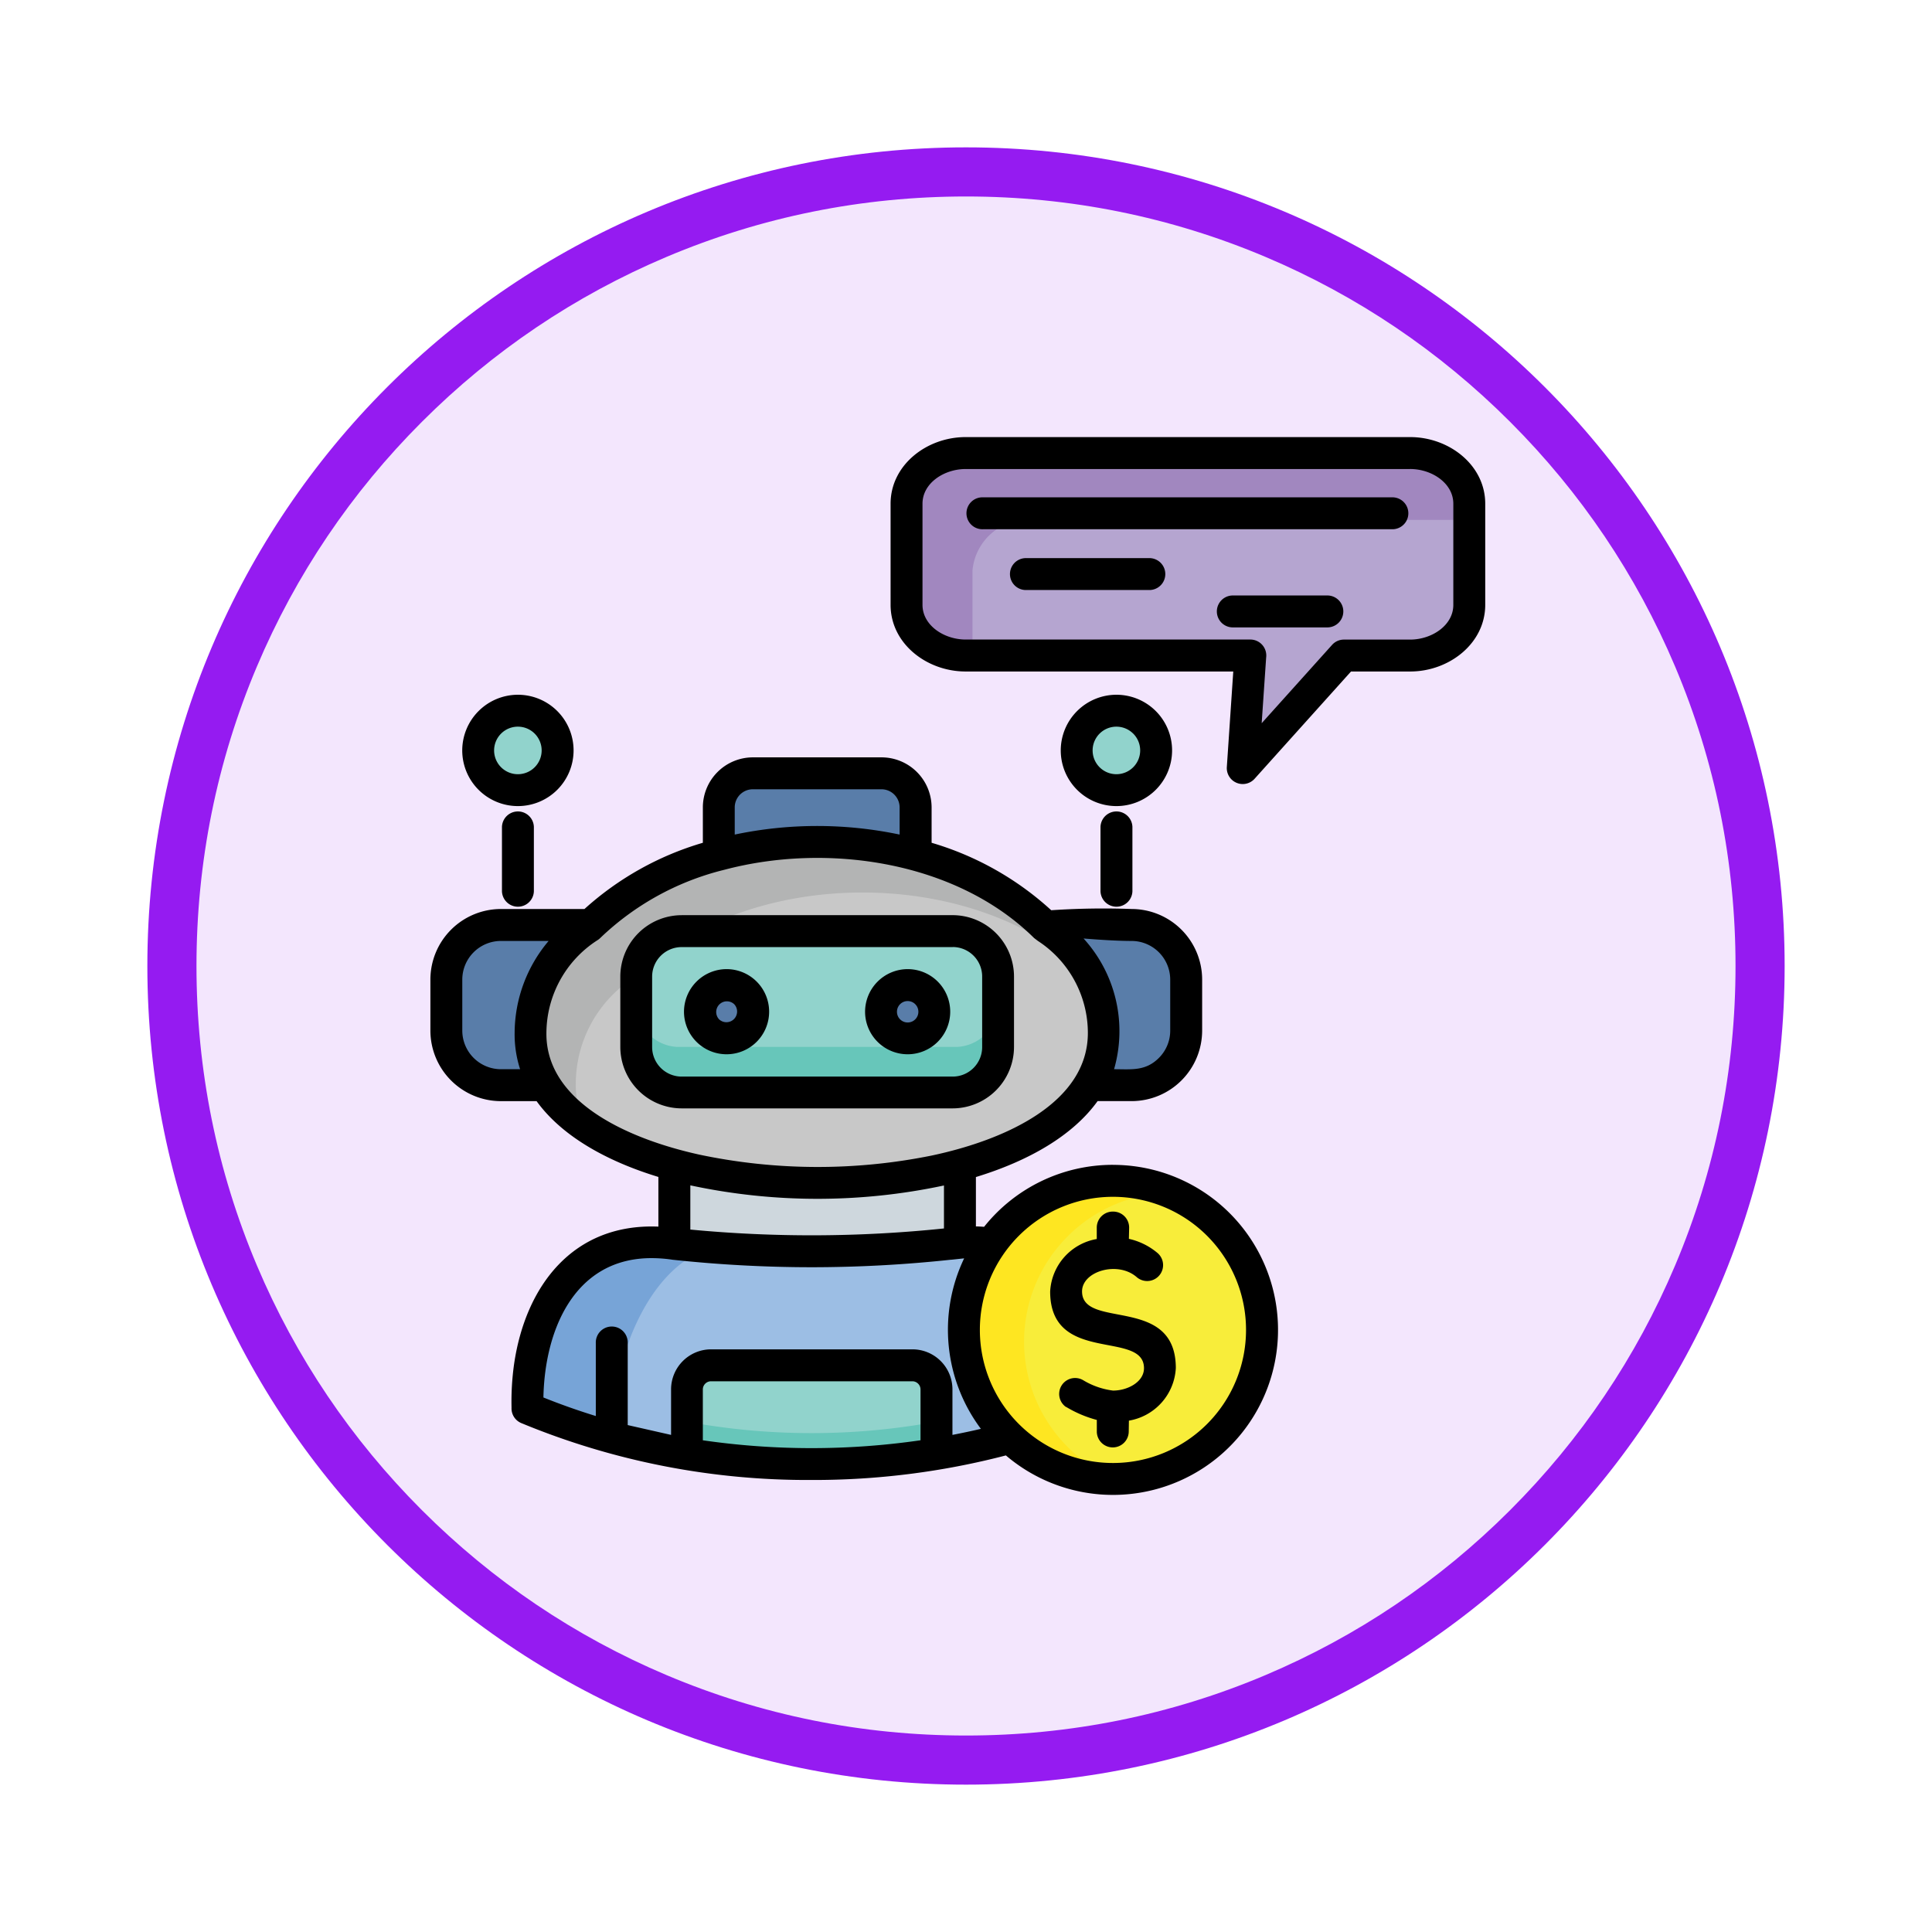 <svg xmlns="http://www.w3.org/2000/svg" xmlns:xlink="http://www.w3.org/1999/xlink" width="118" height="118" viewBox="0 0 118 118">
  <defs>
    <filter id="Trazado_982547" x="0" y="0" width="118" height="118" filterUnits="userSpaceOnUse">
      <feOffset dy="3" input="SourceAlpha"/>
      <feGaussianBlur stdDeviation="3" result="blur"/>
      <feFlood flood-opacity="0.161"/>
      <feComposite operator="in" in2="blur"/>
      <feComposite in="SourceGraphic"/>
    </filter>
  </defs>
  <g id="Grupo_1203049" data-name="Grupo 1203049" transform="translate(-1213.5 -2289)">
    <g id="Grupo_1202726" data-name="Grupo 1202726" transform="translate(1222.5 2295)">
      <g id="Grupo_1174813" data-name="Grupo 1174813">
        <g id="Grupo_1201680" data-name="Grupo 1201680">
          <g id="Grupo_1201330" data-name="Grupo 1201330">
            <g id="Grupo_1172010" data-name="Grupo 1172010">
              <g id="Grupo_1171046" data-name="Grupo 1171046">
                <g id="Grupo_1148525" data-name="Grupo 1148525">
                  <g transform="matrix(1, 0, 0, 1, -9, -6)" filter="url(#Trazado_982547)">
                    <g id="Trazado_982547-2" data-name="Trazado 982547" transform="translate(9 6)" fill="#f3e6fd">
                      <path d="M 50 98.5 C 43.452 98.5 37.1 97.218 31.122 94.689 C 25.347 92.247 20.16 88.749 15.705 84.295 C 11.251 79.84 7.753 74.653 5.311 68.878 C 2.782 62.9 1.5 56.548 1.5 50 C 1.5 43.452 2.782 37.1 5.311 31.122 C 7.753 25.347 11.251 20.16 15.705 15.705 C 20.16 11.251 25.347 7.753 31.122 5.311 C 37.1 2.782 43.452 1.5 50 1.5 C 56.548 1.5 62.9 2.782 68.878 5.311 C 74.653 7.753 79.84 11.251 84.295 15.705 C 88.749 20.16 92.247 25.347 94.689 31.122 C 97.218 37.1 98.5 43.452 98.5 50 C 98.5 56.548 97.218 62.9 94.689 68.878 C 92.247 74.653 88.749 79.84 84.295 84.295 C 79.84 88.749 74.653 92.247 68.878 94.689 C 62.9 97.218 56.548 98.5 50 98.5 Z" stroke="none"/>
                      <path d="M 50 3 C 43.654 3 37.499 4.242 31.706 6.692 C 26.11 9.059 21.083 12.449 16.766 16.766 C 12.449 21.083 9.059 26.11 6.692 31.706 C 4.242 37.499 3 43.654 3 50 C 3 56.346 4.242 62.501 6.692 68.294 C 9.059 73.89 12.449 78.917 16.766 83.234 C 21.083 87.551 26.11 90.941 31.706 93.308 C 37.499 95.758 43.654 97 50 97 C 56.346 97 62.501 95.758 68.294 93.308 C 73.89 90.941 78.917 87.551 83.234 83.234 C 87.551 78.917 90.941 73.89 93.308 68.294 C 95.758 62.501 97 56.346 97 50 C 97 43.654 95.758 37.499 93.308 31.706 C 90.941 26.11 87.551 21.083 83.234 16.766 C 78.917 12.449 73.89 9.059 68.294 6.692 C 62.501 4.242 56.346 3 50 3 M 50 0 C 77.614 0 100 22.386 100 50 C 100 77.614 77.614 100 50 100 C 22.386 100 0 77.614 0 50 C 0 22.386 22.386 0 50 0 Z" stroke="none" fill="#951bf1"/>
                    </g>
                  </g>
                </g>
              </g>
            </g>
          </g>
        </g>
      </g>
    </g>
    <g id="robo-advisory_17442897" transform="translate(1218.487 2295.626)">
      <g id="Grupo_1202852" data-name="Grupo 1202852" transform="translate(22.269 21.045)">
        <path id="Trazado_1042836" data-name="Trazado 1042836" d="M295.623,234.09H290.24c.036.039.075.075.11.11a7.666,7.666,0,0,1,3.571,6.484,5.685,5.685,0,0,1-.947,3.189h2.648a3.338,3.338,0,0,0,3.331-3.328v-3.126a3.341,3.341,0,0,0-3.331-3.329Z" transform="translate(-253.763 -205.265)" fill="#597da9" fill-rule="evenodd"/>
        <path id="Trazado_1042837" data-name="Trazado 1042837" d="M145.757,339.343v4.815a84.152,84.152,0,0,1-17.437,0V339.33A35.322,35.322,0,0,0,145.757,339.343Z" transform="translate(-114.388 -295.852)" fill="#ced7dd" fill-rule="evenodd"/>
        <path id="Trazado_1042838" data-name="Trazado 1042838" d="M81.182,386.8a44.873,44.873,0,0,1-17.363-3.4c-.138-5.51,2.569-10.965,8.975-10.038a78.326,78.326,0,0,0,16.77,0c6.406-.927,9.113,4.527,8.975,10.038A44.825,44.825,0,0,1,81.182,386.8Z" transform="translate(-58.864 -325.054)" fill="#77a4d7" fill-rule="evenodd"/>
        <path id="Trazado_1042839" data-name="Trazado 1042839" d="M112.372,388.42a45.745,45.745,0,0,1-12.322-1.654c.189-4.524,2.119-10.253,6.193-11.576a78.8,78.8,0,0,0,8.64.2,78.384,78.384,0,0,0,9.275-.252c3.971,1.1,5.684,5.471,5.574,9.879a44.838,44.838,0,0,1-17.359,3.4Z" transform="translate(-90.054 -326.676)" fill="#9cbee4" fill-rule="evenodd"/>
        <path id="Trazado_1042840" data-name="Trazado 1042840" d="M31.591,234.09h5.383c-.036.039-.075.075-.11.11a7.666,7.666,0,0,0-3.571,6.484,5.685,5.685,0,0,0,.947,3.189H31.591a3.338,3.338,0,0,1-3.331-3.328v-3.126a3.341,3.341,0,0,1,3.331-3.329Z" transform="translate(-28.26 -205.265)" fill="#597da9" fill-rule="evenodd"/>
        <path id="Trazado_1042841" data-name="Trazado 1042841" d="M44.683,140.09a2.425,2.425,0,1,1-2.423,2.427A2.425,2.425,0,0,1,44.683,140.09Z" transform="translate(-40.311 -124.353)" fill="#91d3cc" fill-rule="evenodd"/>
        <path id="Trazado_1042842" data-name="Trazado 1042842" d="M307.233,140.09a2.425,2.425,0,1,1-2.423,2.427A2.425,2.425,0,0,1,307.233,140.09Z" transform="translate(-266.304 -124.353)" fill="#91d3cc" fill-rule="evenodd"/>
        <path id="Trazado_1042843" data-name="Trazado 1042843" d="M260.915,27.07H233.772a3.392,3.392,0,0,0-3.612,3.094V36.34a3.391,3.391,0,0,0,3.612,3.094h17.382l-.462,6.88,6.181-6.88h4.042a3.4,3.4,0,0,0,3.612-3.094V30.165A3.4,3.4,0,0,0,260.915,27.07Z" transform="translate(-202.048 -27.07)" fill="#a187bf" fill-rule="evenodd"/>
        <path id="Trazado_1042844" data-name="Trazado 1042844" d="M259.08,64.665h16.967l-.462,6.88,6.181-6.88h4.042a3.4,3.4,0,0,0,3.612-3.094V56.38H262.692a3.4,3.4,0,0,0-3.612,3.1Z" transform="translate(-226.941 -52.299)" fill="#b5a5d0" fill-rule="evenodd"/>
        <path id="Trazado_1042845" data-name="Trazado 1042845" d="M65.188,209.324a7.731,7.731,0,0,1,3.571-6.484c6.91-6.91,20.962-6.91,27.872,0a7.666,7.666,0,0,1,3.571,6.484C100.2,221.608,65.074,221.466,65.188,209.324Z" transform="translate(-60.046 -173.905)" fill="#b3b4b4" fill-rule="evenodd"/>
        <path id="Trazado_1042846" data-name="Trazado 1042846" d="M116.535,225a7.662,7.662,0,0,1,.789,3.395c0,9.926-22.943,11.733-31.686,5.656a5.793,5.793,0,0,1-.561-2.569,7.727,7.727,0,0,1,3.571-6.488c6.91-6.91,20.962-6.91,27.868,0Z" transform="translate(-77.166 -192.971)" fill="#c8c8c8" fill-rule="evenodd"/>
        <path id="Trazado_1042847" data-name="Trazado 1042847" d="M149.84,167.56h7.865a2.085,2.085,0,0,1,2.076,2.08v2.9a23.427,23.427,0,0,0-12.022,0v-2.9A2.086,2.086,0,0,1,149.84,167.56Z" transform="translate(-131.121 -147.999)" fill="#597da9" fill-rule="evenodd"/>
        <path id="Trazado_1042848" data-name="Trazado 1042848" d="M135.249,427.24h12.314a1.47,1.47,0,0,1,1.465,1.468v3.943a47.526,47.526,0,0,1-15.248,0v-3.943A1.472,1.472,0,0,1,135.249,427.24Z" transform="translate(-119.088 -371.522)" fill="#67c6ba" fill-rule="evenodd"/>
        <path id="Trazado_1042849" data-name="Trazado 1042849" d="M135.249,427.24h12.314a1.585,1.585,0,0,1,1.465,1.674v1.768a41.929,41.929,0,0,1-15.248,0v-1.768A1.586,1.586,0,0,1,135.249,427.24Z" transform="translate(-119.088 -371.522)" fill="#91d3cc" fill-rule="evenodd"/>
        <path id="Trazado_1042850" data-name="Trazado 1042850" d="M114.361,236.78h16.554a2.78,2.78,0,0,1,2.771,2.771v4.309a2.78,2.78,0,0,1-2.771,2.771H114.361a2.78,2.78,0,0,1-2.771-2.771v-4.309A2.78,2.78,0,0,1,114.361,236.78Z" transform="translate(-99.987 -207.581)" fill="#67c6ba" fill-rule="evenodd"/>
        <path id="Trazado_1042851" data-name="Trazado 1042851" d="M114.051,236.78h17.193a2.633,2.633,0,0,1,2.451,2.771v1.527a2.633,2.633,0,0,1-2.451,2.771H114.051a2.633,2.633,0,0,1-2.451-2.771v-1.527A2.631,2.631,0,0,1,114.051,236.78Z" transform="translate(-99.996 -207.581)" fill="#91d3cc" fill-rule="evenodd"/>
        <path id="Trazado_1042852" data-name="Trazado 1042852" d="M141.166,260.45a1.628,1.628,0,1,1-1.626,1.63A1.631,1.631,0,0,1,141.166,260.45Z" transform="translate(-124.046 -227.955)" fill="#597da9" fill-rule="evenodd"/>
        <path id="Trazado_1042853" data-name="Trazado 1042853" d="M220.57,260.45a1.628,1.628,0,1,1-1.63,1.63A1.627,1.627,0,0,1,220.57,260.45Z" transform="translate(-192.39 -227.955)" fill="#597da9" fill-rule="evenodd"/>
        <path id="Trazado_1042854" data-name="Trazado 1042854" d="M264.412,346.31a9.1,9.1,0,1,1-9.1,9.1A9.106,9.106,0,0,1,264.412,346.31Z" transform="translate(-223.696 -301.86)" fill="#fee621" fill-rule="evenodd"/>
        <path id="Trazado_1042855" data-name="Trazado 1042855" d="M290.735,351.5a9.1,9.1,0,0,1-3.425,17.481,9.1,9.1,0,0,1,3.425-17.481Z" transform="translate(-246.463 -306.327)" fill="#f8ed3a" fill-rule="evenodd"/>
      </g>
      <path id="Trazado_1042856" data-name="Trazado 1042856" d="M60.119,79.308a.973.973,0,0,1,1.074-1.622,4.635,4.635,0,0,0,1.8.62c.9,0,1.891-.533,1.891-1.366,0-2.356-5.731-.2-5.731-4.685A3.436,3.436,0,0,1,62,69.049v-.7a.977.977,0,0,1,1.007-.975v0a.974.974,0,0,1,.97.99l-.015.675a4.079,4.079,0,0,1,1.729.848.973.973,0,1,1-1.266,1.477c-1.16-.99-3.324-.344-3.324.884,0,2.356,5.727.2,5.727,4.685a3.44,3.44,0,0,1-2.865,3.209l-.011.691a.975.975,0,0,1-1.949,0v-.734a7.188,7.188,0,0,1-1.882-.8Zm2.87-14.788a10.079,10.079,0,1,1-6.54,17.746,46.547,46.547,0,0,1-11.86,1.5,45.658,45.658,0,0,1-17.733-3.473.969.969,0,0,1-.6-.94,16.437,16.437,0,0,1,.155-2.661c.691-4.752,3.584-8.616,8.814-8.4V65.258c-3.244-.99-5.925-2.534-7.439-4.63H25.6a4.312,4.312,0,0,1-4.3-4.3V53.2a4.313,4.313,0,0,1,4.3-4.307H30.71a18.565,18.565,0,0,1,7.231-4.045V42.686a3.059,3.059,0,0,1,3.051-3.055h7.865a3.061,3.061,0,0,1,3.055,3.055v2.162a18.581,18.581,0,0,1,7.306,4.12,47.436,47.436,0,0,1,4.918-.075,4.313,4.313,0,0,1,4.3,4.307v3.126a4.312,4.312,0,0,1-4.3,4.3H62.05c-1.516,2.108-4.2,3.651-7.432,4.638v3.016c.17,0,.336.013.5.024a10.052,10.052,0,0,1,7.874-3.786ZM54.922,80.642A10.1,10.1,0,0,1,53.9,70.23l-.785.084h0l-.032,0a79.722,79.722,0,0,1-8.489.458,79.678,79.678,0,0,1-8.427-.45,1.187,1.187,0,0,1-.157-.02,8.673,8.673,0,0,0-1.385-.084c-4.6.114-6.346,4.483-6.422,8.509q1.575.633,3.2,1.133V75.4a.975.975,0,1,1,1.949,0v5.013l2.648.6V78.231a2.447,2.447,0,0,1,2.439-2.444H50.746a2.444,2.444,0,0,1,2.439,2.444v2.782c.583-.113,1.164-.235,1.736-.37ZM68.735,68.85a8.129,8.129,0,1,0,0,11.5A8.132,8.132,0,0,0,68.735,68.85ZM50.449,52.565a2.6,2.6,0,1,1-2.6,2.605,2.608,2.608,0,0,1,2.6-2.605Zm.465,2.143a.654.654,0,0,0-.927.923A.654.654,0,0,0,50.914,54.708Zm-11.52-2.143a2.6,2.6,0,1,1-2.605,2.605A2.606,2.606,0,0,1,39.394,52.565Zm.462,2.143a.653.653,0,0,0-.923.923A.653.653,0,0,0,39.856,54.708Zm-3.214-5.439H53.2a3.754,3.754,0,0,1,3.745,3.745v4.309A3.756,3.756,0,0,1,53.2,61.07H36.643A3.756,3.756,0,0,1,32.9,57.324V53.015a3.754,3.754,0,0,1,3.745-3.745ZM53.2,51.219H36.643a1.805,1.805,0,0,0-1.8,1.8v4.309a1.805,1.805,0,0,0,1.8,1.8H53.2a1.8,1.8,0,0,0,1.8-1.8V53.015a1.8,1.8,0,0,0-1.795-1.8ZM51.235,81.341V78.231a.5.5,0,0,0-.49-.493H38.43a.5.5,0,0,0-.49.493v3.111A46.331,46.331,0,0,0,51.235,81.341ZM27.62,47.809a.975.975,0,0,1-1.949,0V43.878a.975.975,0,0,1,1.949,0Zm36.557,0a.975.975,0,0,1-1.949,0V43.878a.975.975,0,0,1,1.949,0ZM39.232,46.5a.818.818,0,0,1-.134.036,16.7,16.7,0,0,0-7.424,4.128.934.934,0,0,1-.17.134,6.768,6.768,0,0,0-3.118,5.671c-.039,4.109,4.761,6.417,9.35,7.428a35.058,35.058,0,0,0,14.173.056c4.554-.964,9.547-3.248,9.547-7.491A6.709,6.709,0,0,0,58.4,50.84l-.228-.174c-4.756-4.7-12.643-5.841-18.938-4.163Zm10.727-2.155V42.686a1.111,1.111,0,0,0-1.106-1.106H40.988a1.107,1.107,0,0,0-1.1,1.106v1.661A24.453,24.453,0,0,1,49.959,44.347ZM26.445,56.461a8.751,8.751,0,0,1,2.076-5.617H25.6A2.364,2.364,0,0,0,23.248,53.2v3.126A2.363,2.363,0,0,0,25.6,58.678H26.78A6.881,6.881,0,0,1,26.445,56.461Zm34.748-5.767a8.4,8.4,0,0,1,1.863,7.984c1.058,0,1.919.131,2.739-.691a2.344,2.344,0,0,0,.691-1.661V53.2a2.364,2.364,0,0,0-2.352-2.356c-.841,0-1.927-.067-2.941-.15ZM52.667,65.779a37.05,37.05,0,0,1-15.491-.008v2.7a78.252,78.252,0,0,0,15.491-.067ZM76.052,29.744a.975.975,0,1,1,0,1.949H70.278a.975.975,0,0,1,0-1.949Zm-10.81-2.282a.975.975,0,0,1,0,1.949h-7.6a.975.975,0,0,1,0-1.949Zm14.844-3.713a.975.975,0,0,1,0,1.949H55.047a.975.975,0,1,1,0-1.949Zm1.054-1.729H53.993c-1.314,0-2.637.856-2.637,2.119v6.177c0,1.259,1.323,2.119,2.637,2.119H71.379a.974.974,0,0,1,.966,1.1l-.273,4.01,4.3-4.784a.97.97,0,0,1,.723-.323H81.14c1.31,0,2.637-.86,2.637-2.119V24.14C83.777,22.877,82.45,22.019,81.14,22.019ZM53.993,20.07H81.14c2.38,0,4.586,1.708,4.586,4.07v6.177c0,2.36-2.207,4.07-4.586,4.07H77.528l-5.892,6.555a.974.974,0,0,1-1.693-.714l.394-5.841H53.993c-2.384,0-4.586-1.708-4.586-4.07V24.14c0-2.36,2.2-4.07,4.586-4.07ZM63.2,35.807a3.4,3.4,0,1,1-3.4,3.4A3.405,3.405,0,0,1,63.2,35.807Zm1.026,2.375a1.452,1.452,0,1,0,0,2.052A1.453,1.453,0,0,0,64.228,38.182ZM26.645,35.807a3.4,3.4,0,1,1-3.4,3.4A3.405,3.405,0,0,1,26.645,35.807Zm1.026,2.375a1.452,1.452,0,1,0,0,2.052A1.453,1.453,0,0,0,27.671,38.182Z" transform="translate(0)"/>
    </g>
  </g>
</svg>
